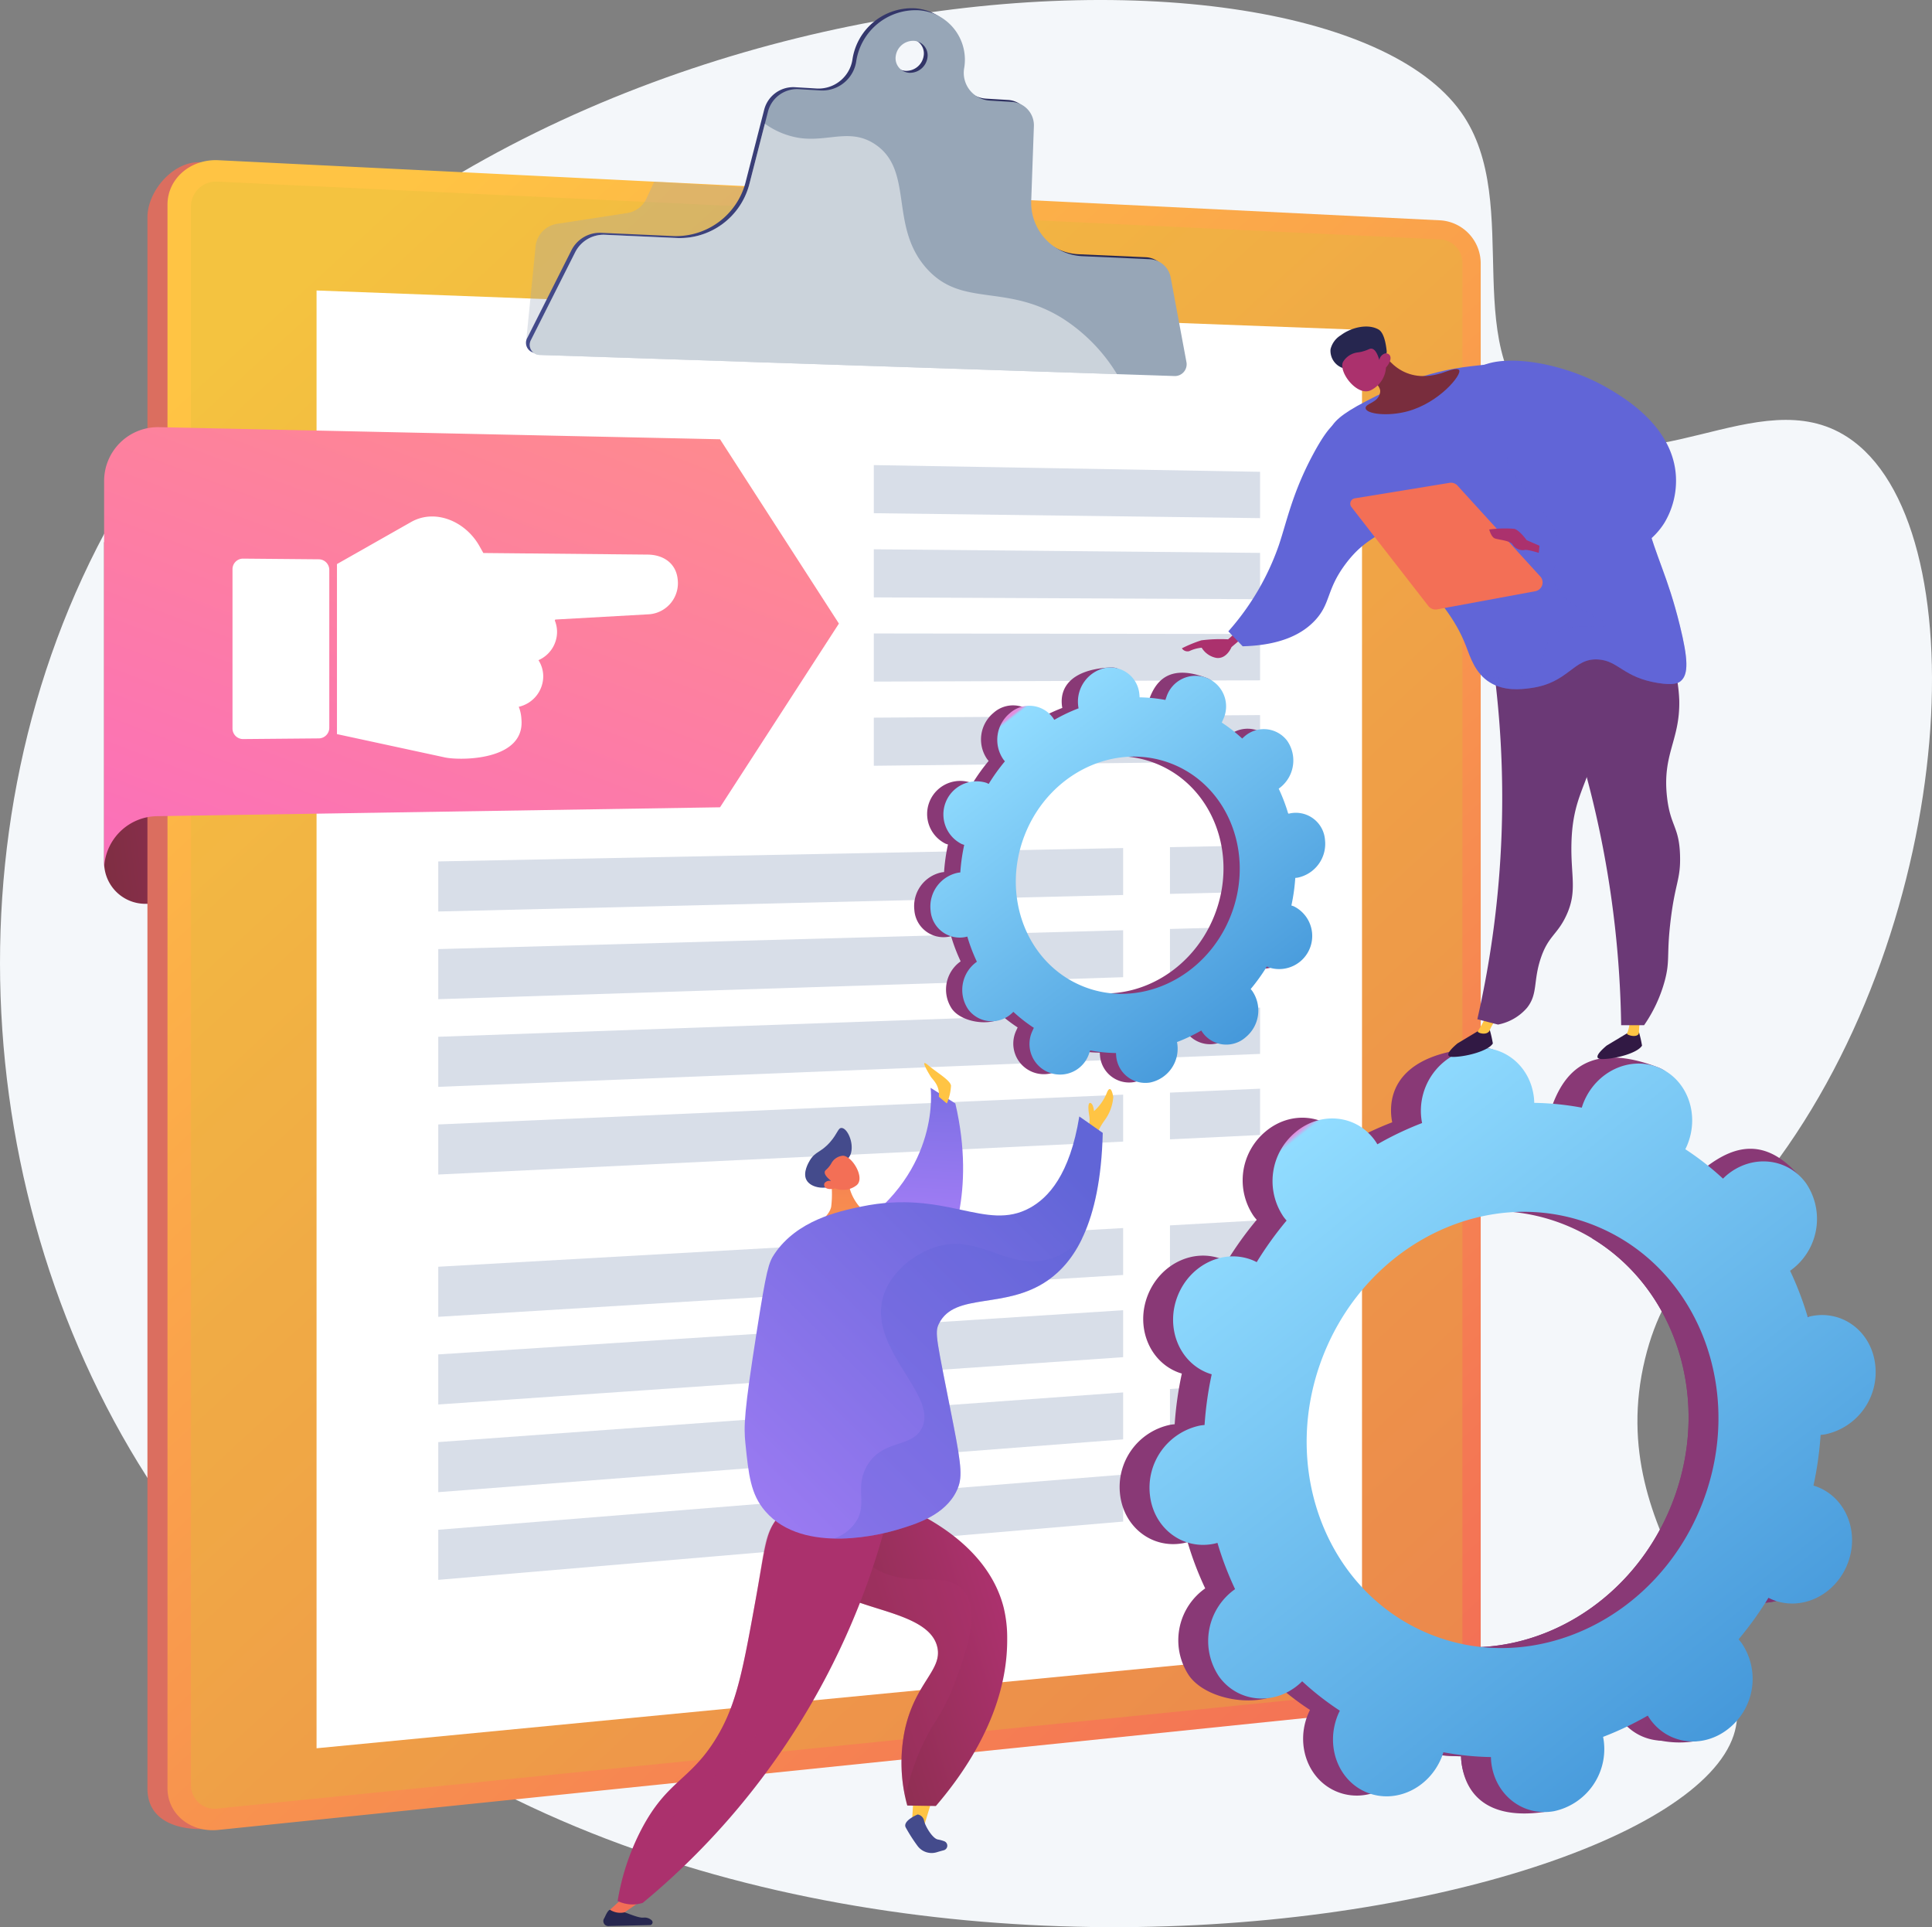 <svg xmlns="http://www.w3.org/2000/svg" xmlns:xlink="http://www.w3.org/1999/xlink" width="345.426" height="344.486" viewBox="0 0 345.426 344.486">
  <rect x="0" y="0" width="345.426" height="344.486" fill="#808080" stroke="none"/>
  <defs>
    <linearGradient id="linear-gradient" x1="1.705" y1="0.062" x2="-0.299" y2="0.79" gradientUnits="objectBoundingBox">
      <stop offset="0" stop-color="#ab316d"/>
      <stop offset="1" stop-color="#792d3d"/>
    </linearGradient>
    <linearGradient id="linear-gradient-2" x1="0.157" y1="0.033" x2="0.86" y2="1.027" gradientUnits="objectBoundingBox">
      <stop offset="0" stop-color="#ffc444"/>
      <stop offset="0.996" stop-color="#f36f56"/>
    </linearGradient>
    <linearGradient id="linear-gradient-3" y1="0.5" x2="1" y2="0.5" gradientUnits="objectBoundingBox">
      <stop offset="0" stop-color="#444b8c"/>
      <stop offset="0.996" stop-color="#26264f"/>
    </linearGradient>
    <linearGradient id="linear-gradient-4" x1="0.888" y1="-0.283" x2="0.052" y2="1.048" gradientUnits="objectBoundingBox">
      <stop offset="0" stop-color="#ff9085"/>
      <stop offset="1" stop-color="#fb6fbb"/>
    </linearGradient>
    <linearGradient id="linear-gradient-5" x1="-19.064" y1="6.505" x2="-17.858" y2="6.505" gradientUnits="objectBoundingBox">
      <stop offset="0.004" stop-color="#f36f56"/>
      <stop offset="1" stop-color="#ffc444"/>
    </linearGradient>
    <linearGradient id="linear-gradient-6" x1="-8.532" y1="2.195" x2="-10.175" y2="8.486" xlink:href="#linear-gradient-3"/>
    <linearGradient id="linear-gradient-7" x1="0.923" y1="0.274" x2="-0.277" y2="0.87" xlink:href="#linear-gradient"/>
    <linearGradient id="linear-gradient-8" x1="6.219" y1="-22.875" x2="4.977" y2="-9.975" xlink:href="#linear-gradient-3"/>
    <linearGradient id="linear-gradient-9" x1="6.395" y1="-6.379" x2="7.363" y2="-6.379" xlink:href="#linear-gradient-5"/>
    <linearGradient id="linear-gradient-10" x1="-0.868" y1="1.646" x2="-2.571" y2="1.127" xlink:href="#linear-gradient"/>
    <linearGradient id="linear-gradient-11" x1="-1.806" y1="0.915" x2="-2.701" y2="1.532" xlink:href="#linear-gradient"/>
    <linearGradient id="linear-gradient-12" x1="-2.475" y1="0.897" x2="-3.634" y2="1.507" xlink:href="#linear-gradient"/>
    <linearGradient id="linear-gradient-13" x1="0.489" y1="0.996" x2="0.545" y2="-0.591" gradientUnits="objectBoundingBox">
      <stop offset="0" stop-color="#aa80f9"/>
      <stop offset="0.996" stop-color="#6165d7"/>
    </linearGradient>
    <linearGradient id="linear-gradient-14" x1="-87.812" y1="0.38" x2="-87.669" y2="1.756" xlink:href="#linear-gradient-5"/>
    <linearGradient id="linear-gradient-15" x1="-46.396" y1="2.583" x2="-46.513" y2="1.488" xlink:href="#linear-gradient-3"/>
    <linearGradient id="linear-gradient-16" x1="0.418" y1="-0.915" x2="0.616" y2="3.156" xlink:href="#linear-gradient-5"/>
    <linearGradient id="linear-gradient-17" x1="52.218" y1="14.995" x2="53.671" y2="16.581" xlink:href="#linear-gradient-5"/>
    <linearGradient id="linear-gradient-18" x1="-92.531" y1="0.882" x2="-92.158" y2="1.618" xlink:href="#linear-gradient-5"/>
    <linearGradient id="linear-gradient-19" x1="-0.113" y1="1.166" x2="0.806" y2="0.027" xlink:href="#linear-gradient-13"/>
    <linearGradient id="linear-gradient-20" x1="-9.308" y1="0.009" x2="-9.04" y2="1.163" xlink:href="#linear-gradient-13"/>
    <linearGradient id="linear-gradient-21" x1="1.024" y1="1.931" x2="0.513" y2="1.114" gradientUnits="objectBoundingBox">
      <stop offset="0" stop-color="#311944"/>
      <stop offset="1" stop-color="#893976"/>
    </linearGradient>
    <linearGradient id="linear-gradient-22" x1="1.23" y1="1.922" x2="0.321" y2="1.055" xlink:href="#linear-gradient-21"/>
    <linearGradient id="linear-gradient-23" x1="-0.03" y1="0.289" x2="0.977" y2="1.652" gradientUnits="objectBoundingBox">
      <stop offset="0" stop-color="#e38ddd"/>
      <stop offset="0.004" stop-color="#91dcff"/>
      <stop offset="1" stop-color="#0d66bf"/>
    </linearGradient>
    <linearGradient id="linear-gradient-24" x1="21.371" y1="0.5" x2="22.371" y2="0.5" gradientUnits="objectBoundingBox">
      <stop offset="0" stop-color="#311944"/>
      <stop offset="1" stop-color="#6b3976"/>
    </linearGradient>
    <linearGradient id="linear-gradient-25" x1="70.874" y1="1.387" x2="73.615" y2="-4.63" xlink:href="#linear-gradient-2"/>
    <linearGradient id="linear-gradient-27" x1="48.156" y1="1.496" x2="50.202" y2="-5.228" xlink:href="#linear-gradient-2"/>
    <linearGradient id="linear-gradient-28" x1="-32.622" y1="-0.126" x2="-31.842" y2="0.819" xlink:href="#linear-gradient-24"/>
    <linearGradient id="linear-gradient-29" x1="-30.452" y1="0.5" x2="-29.452" y2="0.5" xlink:href="#linear-gradient-24"/>
    <linearGradient id="linear-gradient-30" x1="-58.046" y1="-1.024" x2="-58.753" y2="4.366" xlink:href="#linear-gradient"/>
    <linearGradient id="linear-gradient-31" x1="-22.535" y1="1.268" x2="-21.085" y2="0.258" xlink:href="#linear-gradient-13"/>
    <linearGradient id="linear-gradient-32" x1="-11.068" y1="0.69" x2="-10.393" y2="-0.006" xlink:href="#linear-gradient-13"/>
    <linearGradient id="linear-gradient-33" x1="-20.158" y1="0.18" x2="-19.798" y2="1.967" xlink:href="#linear-gradient-2"/>
    <linearGradient id="linear-gradient-34" x1="-73.895" y1="-0.567" x2="-74.66" y2="4.962" xlink:href="#linear-gradient"/>
    <linearGradient id="linear-gradient-35" x1="-20.235" y1="0.655" x2="-19.047" y2="-0.119" xlink:href="#linear-gradient-13"/>
    <linearGradient id="linear-gradient-36" x1="-26.941" y1="22.077" x2="-26.886" y2="19.975" xlink:href="#linear-gradient"/>
    <linearGradient id="linear-gradient-37" x1="31.948" y1="22.529" x2="31.311" y2="20.773" xlink:href="#linear-gradient-3"/>
    <linearGradient id="linear-gradient-38" x1="-78.561" y1="21.247" x2="-78.594" y2="24.273" xlink:href="#linear-gradient"/>
    <linearGradient id="linear-gradient-39" x1="-19.952" y1="0.858" x2="-18.791" y2="-0.261" xlink:href="#linear-gradient-13"/>
  </defs>
  <g id="Grupo_85227" data-name="Grupo 85227" transform="translate(-199.403 -743.756)">
    <path id="Trazado_105721" data-name="Trazado 105721" d="M460.6,763.775c11.794,16.51-1.546,43.619,15.826,55.947,16.91,12,37.316-8.176,53.242,2.139,23.625,15.3,20.089,86.5-13.748,131.063-10.176,13.4-18.741,18.666-22.4,33.741-7.858,32.371,21.154,51.272,15.839,67.3-11.966,36.083-201.5,68.248-278.81-39-36.108-50.089-42.2-122.9-10.993-178.582C275.94,735.768,434.136,726.729,460.6,763.775Z" transform="translate(0 0)" fill="#f4f7fa"/>
    <g id="Grupo_85214" data-name="Grupo 85214" transform="translate(218.019 745.214)">
      <path id="Trazado_105722" data-name="Trazado 105722" d="M375.237,1596.124H358.084a7.369,7.369,0,0,1-7.369-7.369v-57.278h24.522Z" transform="translate(-350.715 -1436.022)" fill="url(#linear-gradient)"/>
      <g id="Grupo_85211" data-name="Grupo 85211" transform="translate(7.743 0)">
        <path id="Trazado_105723" data-name="Trazado 105723" d="M641.31,992.063,423.2,979.445c-5.023-.245-9.545,5.237-9.545,9.84v280.858c0,6.384,6.521,7.668,11.544,7.156l216.112-22.071a8.2,8.2,0,0,0,7.135-8.07v-247.4A7.679,7.679,0,0,0,641.31,992.063Z" transform="translate(-413.654 -951.9)" fill="#db6e5f"/>
        <path id="Trazado_105724" data-name="Trazado 105724" d="M670.468,987.206,451.927,976.456c-5.023-.247-9.115,3.312-9.115,7.951v283.052c0,4.639,4.091,7.978,9.115,7.461l218.541-22.493a8.244,8.244,0,0,0,7.135-8.133V994.956A7.714,7.714,0,0,0,670.468,987.206Z" transform="translate(-439.225 -949.274)" fill="url(#linear-gradient-2)"/>
        <path id="Trazado_105725" data-name="Trazado 105725" d="M481.829,1298.487a4.215,4.215,0,0,1-4.919-4.037V1012a4.486,4.486,0,0,1,4.919-4.3l218.541,10.323a4.177,4.177,0,0,1,3.866,4.192v249.806a4.463,4.463,0,0,1-3.866,4.4Z" transform="translate(-469.128 -976.68)" fill="#dbbe36" opacity="0.3" style="mix-blend-mode: multiply;isolation: isolate"/>
        <path id="Trazado_105726" data-name="Trazado 105726" d="M846.354,1408.391,659.435,1426.4V1165.816l186.919,7.04Z" transform="translate(-629.196 -1115.349)" fill="#fff"/>
        <path id="Trazado_105727" data-name="Trazado 105727" d="M1038.567,1035.462l-74.7.934,1.676-16.847a4.565,4.565,0,0,1,3.792-4.306l12.651-1.944a4.552,4.552,0,0,0,3.423-2.627l1.372-2.979,33.091,2.043Z" transform="translate(-896.171 -976.679)" fill="#97a6b7" opacity="0.3" style="mix-blend-mode: multiply;isolation: isolate"/>
        <path id="Trazado_105728" data-name="Trazado 105728" d="M1078.459,803.466a4,4,0,0,0-3.806-3.33l-11.937-.535a9.584,9.584,0,0,1-9.191-10.219l.461-12.919a4.192,4.192,0,0,0-3.966-4.444l-3.922-.234a4.965,4.965,0,0,1-4.562-5.864,8.857,8.857,0,0,0-8.207-10.285,10.749,10.749,0,0,0-11.1,9.106,6,6,0,0,1-.829,2.3,6.14,6.14,0,0,1-5.505,2.938l-4.045-.242a5.364,5.364,0,0,0-5.4,3.995l-3.364,13.114a12.846,12.846,0,0,1-12.769,9.508l-13.094-.587a5.688,5.688,0,0,0-5.237,3.114l-7.891,15.657a1.811,1.811,0,0,0,1.558,2.714l113.554,3.772a2.109,2.109,0,0,0,2.068-2.429Zm-46.74-36.649a2.6,2.6,0,0,1-2.422-3.037,3.148,3.148,0,0,1,3.245-2.677,2.6,2.6,0,0,1,2.413,3.036A3.15,3.15,0,0,1,1031.719,766.817Z" transform="translate(-896.171 -755.613)" fill="url(#linear-gradient-3)"/>
        <path id="Trazado_105729" data-name="Trazado 105729" d="M1083.927,806.312a4,4,0,0,0-3.806-3.33l-11.937-.535a9.585,9.585,0,0,1-9.191-10.219l.461-12.919a4.192,4.192,0,0,0-3.966-4.444l-3.922-.234a4.965,4.965,0,0,1-4.562-5.863,8.857,8.857,0,0,0-8.207-10.285,10.748,10.748,0,0,0-11.1,9.105,6,6,0,0,1-.83,2.3,6.139,6.139,0,0,1-5.5,2.938l-4.046-.242a5.364,5.364,0,0,0-5.4,3.995l-3.364,13.114a12.846,12.846,0,0,1-12.769,9.509l-13.094-.587a5.688,5.688,0,0,0-5.237,3.114l-7.891,15.657a1.811,1.811,0,0,0,1.558,2.714l113.554,3.772a2.109,2.109,0,0,0,2.068-2.429Zm-46.74-36.649a2.6,2.6,0,0,1-2.422-3.037,3.149,3.149,0,0,1,3.245-2.677,2.6,2.6,0,0,1,2.413,3.036A3.15,3.15,0,0,1,1037.187,769.663Z" transform="translate(-900.966 -758.109)" fill="#97a6b7"/>
        <g id="Grupo_85203" data-name="Grupo 85203" transform="translate(68.365 20.647)">
          <path id="Trazado_105730" data-name="Trazado 105730" d="M1064.493,958.187c-10.129-6.253-17.9-1.819-24.214-8.872-6.758-7.55-2.2-17.489-9.193-22.179-4.477-3-8.47-.354-13.676-1.167a14.357,14.357,0,0,1-6.055-2.532l-2.805,10.937a12.847,12.847,0,0,1-12.769,9.509l-13.094-.587a5.689,5.689,0,0,0-5.237,3.114l-7.89,15.657a1.811,1.811,0,0,0,1.558,2.714l103.2,3.428A30.786,30.786,0,0,0,1064.493,958.187Z" transform="translate(-969.332 -923.436)" fill="#fff" opacity="0.5" style="mix-blend-mode: soft-light;isolation: isolate"/>
        </g>
        <g id="Grupo_85210" data-name="Grupo 85210" transform="translate(51.999 81.682)">
          <g id="Grupo_85209" data-name="Grupo 85209">
            <g id="Grupo_85204" data-name="Grupo 85204" transform="translate(77.871)">
              <path id="Trazado_105731" data-name="Trazado 105731" d="M1538.3,1429.006l-69.06-.881v-8.6l69.06,1.2Z" transform="translate(-1469.24 -1419.528)" fill="#d8dee8"/>
              <path id="Trazado_105732" data-name="Trazado 105732" d="M1538.3,1550.777l-69.06-.329v-8.6l69.06.645Z" transform="translate(-1469.24 -1526.802)" fill="#d8dee8"/>
              <path id="Trazado_105733" data-name="Trazado 105733" d="M1538.3,1672.548l-69.06.223v-8.6l69.06.092Z" transform="translate(-1469.24 -1634.076)" fill="#d8dee8"/>
              <path id="Trazado_105734" data-name="Trazado 105734" d="M1538.3,1791.037l-69.06.776v-8.6l69.06-.46Z" transform="translate(-1469.24 -1738.069)" fill="#d8dee8"/>
            </g>
            <g id="Grupo_85205" data-name="Grupo 85205" transform="translate(0 68.453)">
              <path id="Trazado_105735" data-name="Trazado 105735" d="M958.753,1984.314,836.3,1987.263v-8.952l122.451-2.39Z" transform="translate(-836.302 -1975.922)" fill="#d8dee8"/>
              <path id="Trazado_105736" data-name="Trazado 105736" d="M958.753,2103.739,836.3,2107.668v-8.952l122.451-3.369Z" transform="translate(-836.302 -2080.654)" fill="#d8dee8"/>
              <path id="Trazado_105737" data-name="Trazado 105737" d="M958.753,2223.163,836.3,2228.072v-8.952l122.451-4.349Z" transform="translate(-836.302 -2185.385)" fill="#d8dee8"/>
              <path id="Trazado_105738" data-name="Trazado 105738" d="M958.753,2342.588,836.3,2348.476v-8.952l122.451-5.328Z" transform="translate(-836.302 -2290.117)" fill="#d8dee8"/>
            </g>
            <g id="Grupo_85206" data-name="Grupo 85206" transform="translate(130.823 67.976)">
              <path id="Trazado_105739" data-name="Trazado 105739" d="M1915.745,1980.319l-16.108.388v-8.354l16.108-.315Z" transform="translate(-1899.637 -1972.038)" fill="#d8dee8"/>
              <path id="Trazado_105740" data-name="Trazado 105740" d="M1915.745,2098.152l-16.108.517v-8.354l16.108-.443Z" transform="translate(-1899.637 -2075.374)" fill="#d8dee8"/>
              <path id="Trazado_105741" data-name="Trazado 105741" d="M1915.745,2215.984l-16.108.646v-8.354l16.108-.572Z" transform="translate(-1899.637 -2178.71)" fill="#d8dee8"/>
              <path id="Trazado_105742" data-name="Trazado 105742" d="M1915.745,2333.817l-16.108.775v-8.354l16.108-.7Z" transform="translate(-1899.637 -2282.046)" fill="#d8dee8"/>
            </g>
            <g id="Grupo_85207" data-name="Grupo 85207" transform="translate(0 136.376)">
              <path id="Trazado_105743" data-name="Trazado 105743" d="M958.753,2536.388,836.3,2543.866v-8.952L958.753,2528Z" transform="translate(-836.302 -2527.996)" fill="#d8dee8"/>
              <path id="Trazado_105744" data-name="Trazado 105744" d="M958.753,2655.813,836.3,2664.27v-8.952l122.451-7.9Z" transform="translate(-836.302 -2632.728)" fill="#d8dee8"/>
              <path id="Trazado_105745" data-name="Trazado 105745" d="M958.753,2775.238,836.3,2784.675v-8.952l122.451-8.877Z" transform="translate(-836.302 -2737.46)" fill="#d8dee8"/>
              <path id="Trazado_105746" data-name="Trazado 105746" d="M958.753,2894.662,836.3,2905.079v-8.952l122.451-9.857Z" transform="translate(-836.302 -2842.191)" fill="#d8dee8"/>
            </g>
            <g id="Grupo_85208" data-name="Grupo 85208" transform="translate(130.823 134.992)">
              <path id="Trazado_105747" data-name="Trazado 105747" d="M1915.745,2525.034l-16.108.984v-8.354l16.108-.91Z" transform="translate(-1899.637 -2516.754)" fill="#d8dee8"/>
              <path id="Trazado_105748" data-name="Trazado 105748" d="M1915.745,2642.867l-16.108,1.113v-8.354l16.108-1.039Z" transform="translate(-1899.637 -2620.09)" fill="#d8dee8"/>
              <path id="Trazado_105749" data-name="Trazado 105749" d="M1915.745,2760.7l-16.108,1.241v-8.354l16.108-1.168Z" transform="translate(-1899.637 -2723.425)" fill="#d8dee8"/>
              <path id="Trazado_105750" data-name="Trazado 105750" d="M1915.745,2878.533l-16.108,1.37v-8.354l16.108-1.3Z" transform="translate(-1899.637 -2826.762)" fill="#d8dee8"/>
            </g>
          </g>
        </g>
      </g>
      <g id="Grupo_85213" data-name="Grupo 85213" transform="translate(0 74.896)">
        <path id="Trazado_105751" data-name="Trazado 105751" d="M460.836,1366.538l-100.285-2.163a9.629,9.629,0,0,0-9.837,9.626v69.506h0a9.6,9.6,0,0,1,9.445-9.595l100.677-1.588,21.253-32.838Z" transform="translate(-350.715 -1364.372)" fill="url(#linear-gradient-4)"/>
        <g id="Grupo_85212" data-name="Grupo 85212" transform="translate(22.954 15.969)">
          <path id="Trazado_105752" data-name="Trazado 105752" d="M722.075,1530.4a6.914,6.914,0,0,0-.473-2.213,5.61,5.61,0,0,0,4.375-5.416,5.414,5.414,0,0,0-.851-2.918,5.533,5.533,0,0,0,3.321-5.04,5.42,5.42,0,0,0-.4-2.042l.075-.179,16.844-.945a5.57,5.57,0,0,0,5.044-6.271c-.3-2.883-2.6-4.368-5.348-4.394l-29.393-.283-.714-1.265c-2.482-4.4-7.9-6.716-12.209-4.274l-13.25,7.517v30.393l19.308,4.17C711.059,1537.813,722.766,1537.891,722.075,1530.4Z" transform="translate(-670.42 -1494.169)" fill="#fff"/>
          <path id="Trazado_105753" data-name="Trazado 105753" d="M554.588,1585.624V1557.44a1.9,1.9,0,0,0-1.861-1.918l-13.55-.12a1.886,1.886,0,0,0-1.893,1.9v28.455a1.886,1.886,0,0,0,1.893,1.9l13.55-.12A1.9,1.9,0,0,0,554.588,1585.624Z" transform="translate(-537.284 -1547.869)" fill="#fff"/>
        </g>
      </g>
    </g>
    <g id="Grupo_85220" data-name="Grupo 85220" transform="translate(307.273 846.535)">
      <g id="Grupo_85218" data-name="Grupo 85218" transform="translate(0 87.244)">
        <path id="Trazado_105754" data-name="Trazado 105754" d="M1525.007,3347.315l-.342,5.475a2.065,2.065,0,0,0,2.273.25l1.634-5.376Z" transform="translate(-1469.487 -3217.021)" fill="url(#linear-gradient-5)"/>
        <path id="Trazado_105755" data-name="Trazado 105755" d="M1517.137,3380.035s-2.681,1.094-2.161,2.28a29.025,29.025,0,0,0,2.083,3.271,3.134,3.134,0,0,0,3.464,1.208c.434-.13.878-.257,1.271-.358a.85.85,0,0,0,.069-1.625,6.376,6.376,0,0,0-1.1-.3c-.982-.151-2.333-2.471-2.49-3.4A1.4,1.4,0,0,0,1517.137,3380.035Z" transform="translate(-1460.932 -3245.715)" fill="url(#linear-gradient-6)"/>
        <path id="Trazado_105756" data-name="Trazado 105756" d="M1403.185,2920.193c3.95,1.363,18.555,6.884,21.808,19.547a22.887,22.887,0,0,1,.639,5.626c.084,12.782-7.349,23.6-12.754,29.892l-5.113-.085a28.978,28.978,0,0,1-.409-13.631c1.87-8.391,6.719-10.568,5.784-14.686-1.7-7.479-19.065-6.347-20.7-13.044C1391.848,2931.392,1393.147,2927.287,1403.185,2920.193Z" transform="translate(-1353.424 -2842.448)" fill="url(#linear-gradient-7)"/>
        <path id="Trazado_105757" data-name="Trazado 105757" d="M1077.086,3520.974l7.416-.173a.494.494,0,0,0,.3-.875,1.876,1.876,0,0,0-1.431-.463c-1.41.146-4.574-1.826-6.01-1.4-.469.138-.85,1.241-1.045,1.547A.888.888,0,0,0,1077.086,3520.974Z" transform="translate(-1076.177 -3366.706)" fill="url(#linear-gradient-8)"/>
        <path id="Trazado_105758" data-name="Trazado 105758" d="M1088.882,3495.859l-3.054,2.784a3.4,3.4,0,0,0,2.621.455l3.121-2.149Z" transform="translate(-1084.641 -3347.289)" fill="url(#linear-gradient-9)"/>
        <g id="Grupo_85215" data-name="Grupo 85215" transform="translate(38.895 83.675)" opacity="0.3" style="mix-blend-mode: color-burn;isolation: isolate">
          <path id="Trazado_105759" data-name="Trazado 105759" d="M1416.289,2995.437c2.048-5.53,4.5-12.349,1.7-16.221-2.839-3.918-9.059-.611-15.3-3.768a15.52,15.52,0,0,1-6.672-7.059c-3.5,3.616-3.979,6.043-3.577,7.689,1.636,6.7,19,5.566,20.7,13.045.935,4.118-3.915,6.295-5.784,14.686a28.4,28.4,0,0,0,.061,12.163,42.092,42.092,0,0,1,3-9.178C1412.654,3001.943,1414.131,3001.263,1416.289,2995.437Z" transform="translate(-1392.322 -2968.389)" fill="url(#linear-gradient-10)"/>
        </g>
        <path id="Trazado_105760" data-name="Trazado 105760" d="M1146.473,2904.736a132.236,132.236,0,0,1-44.982,73.981,6.219,6.219,0,0,1-4.477-.344,42.533,42.533,0,0,1,4.183-12.673c4.72-9.084,8.922-8.792,13.663-16.81,3.471-5.87,4.6-12.107,6.857-24.58,1.743-9.631,1.744-11.934,4.131-14.7C1130.673,2904.032,1139.734,2903.969,1146.473,2904.736Z" transform="translate(-1094.45 -2828.587)" fill="url(#linear-gradient-11)"/>
        <g id="Grupo_85216" data-name="Grupo 85216" transform="translate(2.564 76.659)" opacity="0.3" style="mix-blend-mode: multiply;isolation: isolate">
          <path id="Trazado_105761" data-name="Trazado 105761" d="M1103.006,2973.871c1.684-2.658,4.673-5.427,10.568-10.888,6.092-5.643,5.858-4.623,7.057-6.291,5.369-7.467,2.462-15.446,3.789-25.075.741-5.372,3.113-12.392,10.019-20.255a14.929,14.929,0,0,0-8.592,4.369c-2.77,3.056-2.566,6.049-4.131,14.7-2.257,12.473-3.386,18.709-6.857,24.58-4.74,8.018-8.943,7.726-13.663,16.81a42.536,42.536,0,0,0-4.183,12.672,6.182,6.182,0,0,0,3.64.532C1100.265,2978.708,1102.151,2975.219,1103.006,2973.871Z" transform="translate(-1097.014 -2911.362)" fill="url(#linear-gradient-12)"/>
        </g>
        <path id="Trazado_105762" data-name="Trazado 105762" d="M1455.413,2324.27s1.975,14.7-13.519,25.072l16.487,3.933s5.277-9.867,1.457-26.211Z" transform="translate(-1396.9 -2319.842)" fill="url(#linear-gradient-13)"/>
        <path id="Trazado_105763" data-name="Trazado 105763" d="M1546.6,2295.5a9.385,9.385,0,0,0,.745-3.181c-.143-.987-2.494-2.305-4.1-3.666s.06,1.369.433,1.99,1.68,1.552,1.492,3.663Z" transform="translate(-1485.181 -2288.276)" fill="url(#linear-gradient-14)"/>
        <path id="Trazado_105764" data-name="Trazado 105764" d="M1376.363,2389.383c.81-1.595,1.144-1.586,1.342-2.427.453-1.918-.717-4.354-1.709-4.388-.64-.022-.693.973-2.047,2.522-1.659,1.9-2.666,1.649-3.642,3.3-.228.386-1.256,2.121-.624,3.416.806,1.653,3.986,1.915,5.316.64C1375.63,2391.838,1375.365,2391.347,1376.363,2389.383Z" transform="translate(-1333.396 -2370.966)" fill="url(#linear-gradient-15)"/>
        <path id="Trazado_105765" data-name="Trazado 105765" d="M1368.608,2451.92a18.855,18.855,0,0,1,.164,5.5c-.365,2.227-4.491,4.541-5.282,5.2s2.1,1.383,4.747,1.036,9.9-2.668,11.006-3.961-1.284-.656-3.29-.9-3.922-3.608-3.981-5.324S1368.608,2451.92,1368.608,2451.92Z" transform="translate(-1328.025 -2431.783)" fill="url(#linear-gradient-16)"/>
        <g id="Grupo_85217" data-name="Grupo 85217" transform="translate(39.478 16.565)">
          <path id="Trazado_105766" data-name="Trazado 105766" d="M1399.022,2428.749a3.919,3.919,0,0,0,3.825-.546c1.608-1.286-.783-5.238-2.419-5.288a2.594,2.594,0,0,0-1.813.947c-.278.338-.294.563-.759,1.106-.428.5-.617.546-.682.79-.082.3.058.813,1.16,1.688a1.118,1.118,0,0,0-1.205.364.7.7,0,0,0-.072.375C1397.122,2428.78,1397.9,2429.056,1399.022,2428.749Z" transform="translate(-1397.053 -2422.915)" fill="url(#linear-gradient-17)"/>
        </g>
        <path id="Trazado_105767" data-name="Trazado 105767" d="M1775.359,2333.284s1.228-.171.845-2.517c-.3-1.839-.073-2.457.361-2.131s.5,1.389.5,1.389a8.691,8.691,0,0,0,2.236-3.12c.652-1.77,1.071-.28,1.211.605a8.02,8.02,0,0,1-1.537,4.145,11.058,11.058,0,0,0-1.49,2.77Z" transform="translate(-1689.338 -2321.427)" fill="url(#linear-gradient-18)"/>
        <path id="Trazado_105768" data-name="Trazado 105768" d="M1345.571,2368.833l-4.192-2.936c-1.7,10.451-5.565,14.553-8.847,16.347-7.919,4.329-14.986-3.385-30.143-.237-4.177.868-11.457,2.483-15.494,8.433-1.061,1.564-1.439,2.748-3.2,13.968-2.252,14.342-2.332,16.845-2.015,19.933.581,5.651.933,9.076,3.539,12.107,6.92,8.05,21.626,3.9,23.47,3.353,3.406-1.009,8.7-2.577,10.8-7.078.99-2.118.885-4.054-.636-11.8-3.013-15.342-3.4-16.335-2.557-18.015,2.838-5.67,11.831-2.426,19.429-7.7C1340.171,2392.131,1345.177,2385.413,1345.571,2368.833Z" transform="translate(-1256.278 -2356.348)" fill="url(#linear-gradient-19)"/>
        <path id="Trazado_105769" data-name="Trazado 105769" d="M1415.426,2592.3c1.483-3.041-.51-5.844,1.676-9.5,2.786-4.659,7.8-3.077,9.686-6.52,3.226-5.887-9.472-14.1-6.892-23.47,1.232-4.475,5.534-7.714,9.127-8.941,7.978-2.724,13.2,4.22,20.676,2.049a12.848,12.848,0,0,0,5.865-3.794,18.7,18.7,0,0,1-6.208,7.635c-7.6,5.272-16.59,2.028-19.429,7.7-.841,1.68-.456,2.673,2.557,18.015,1.521,7.745,1.626,9.681.637,11.8-2.1,4.5-7.4,6.069-10.8,7.078a38.865,38.865,0,0,1-11.2,1.541A7.653,7.653,0,0,0,1415.426,2592.3Z" transform="translate(-1369.906 -2510.89)" opacity="0.3" fill="url(#linear-gradient-20)" style="mix-blend-mode: multiply;isolation: isolate"/>
      </g>
    </g>
    <g id="Grupo_85221" data-name="Grupo 85221" transform="translate(399.587 931.062)">
      <path id="Trazado_105773" data-name="Trazado 105773" d="M1937.943,2364.719c5.135,2.06,11.106-.776,13.337-6.336s-.123-11.737-5.257-13.8c-.266-.107-.535-.192-.805-.273a62.61,62.61,0,0,0,1.278-9.062c.281-.026.564-.055.849-.107a11.349,11.349,0,0,0,8.922-12.385c-.635-5.845-5.659-9.777-11.221-8.782-.291.052-.574.124-.856.2a57.4,57.4,0,0,0-3.15-8.268c.244-.174.487-.352.722-.55a11.349,11.349,0,0,0,2.116-15.116c-3.331-4.564-9.679-5.2-14.178-1.412-.23.194-.445.4-.657.61a50.859,50.859,0,0,0-6.734-5.257c.135-.273.267-.549.382-.837,2.231-5.56,5.248-11.684.082-13.664-11.951-4.58-16.444.642-18.676,6.2-.115.288-.211.579-.3.869a50.842,50.842,0,0,0-8.5-.857c-.009-.3-.021-.595-.054-.895-.635-5.845.822-9.167-4.815-8.779-12.293.846-15.962,6.538-15.328,12.383.033.306.085.6.142.9a57.369,57.369,0,0,0-7.991,3.8c-.151-.25-.307-.5-.48-.737-3.331-4.564-9.679-5.2-14.178-1.412a11.35,11.35,0,0,0-2.116,15.117c.171.234.354.45.54.664a62.56,62.56,0,0,0-5.341,7.431c-.251-.128-.5-.252-.771-.359-5.135-2.061-11.105.776-13.337,6.336s.122,11.737,5.257,13.8c.266.107.536.193.805.273a62.546,62.546,0,0,0-1.278,9.062c-.282.026-.564.055-.849.106a11.35,11.35,0,0,0-8.921,12.386c.635,5.845,5.659,9.777,11.221,8.781.291-.052.574-.124.856-.2a57.369,57.369,0,0,0,3.15,8.268c-.245.174-.488.352-.723.55a11.349,11.349,0,0,0-2.115,15.117c3.331,4.564,13.146,5.954,17.646,2.17.23-.194-3.022-1.158-2.81-1.367a50.884,50.884,0,0,0,6.734,5.257c-.135.273-.266.549-.382.837-2.231,5.56.122,11.737,5.257,13.8s11.106-.776,13.337-6.335c.115-.288.211-.579.3-.869a50.818,50.818,0,0,0,8.5.857c.009.3.021.595.054.895.635,5.845,5.659,9.777,11.221,8.781a11.35,11.35,0,0,0,8.921-12.386c-.033-.305-.085-.6-.142-.9a57.331,57.331,0,0,0,7.991-3.8c.151.25.306.5.48.736,3.331,4.564,9.679,5.2,14.178,1.412a11.35,11.35,0,0,0,2.116-15.117c-.171-.234-.354-.45-.54-.664a62.543,62.543,0,0,0,5.341-7.432C1937.423,2364.488,1937.677,2364.612,1937.943,2364.719Zm-61.189,6.192c-18.642-7.482-27.188-29.91-19.087-50.1s29.78-30.485,48.423-23,27.188,29.91,19.087,50.1S1895.4,2378.392,1876.754,2370.911Z" transform="translate(-1826.512 -2266.191)" fill="url(#linear-gradient-21)"/>
      <path id="Trazado_105774" data-name="Trazado 105774" d="M2352.921,2394.274a11.351,11.351,0,0,0,8.922-12.386c-.635-5.845-5.659-9.777-11.221-8.781-.291.052-.575.124-.856.2a57.368,57.368,0,0,0-3.15-8.268c.244-.173.487-.352.723-.55,4.5-3.785,9.716-12.429,5.934-16.627-7.177-7.968-13.5-3.686-18,.1-.23.194-.445.4-.657.609a50.875,50.875,0,0,0-6.734-5.257c.135-.273.267-.549.382-.837a11.206,11.206,0,0,0-.149-8.858q-5.869,12.846-11.52,25.786c15.156,9.172,21.5,29.325,14.156,47.635-6.226,15.516-20.476,25.179-35.2,25.427-.5,1.751-.993,3.509-1.544,5.248-1.495,4.718-3.256,9.364-5.02,14q2.07.2,4.14.239c.009.3.021.6.054.895.635,5.845,4.63,10.506,14.743,9.069,5.594-.8,6.035-6.828,5.4-12.673-.033-.305-.085-.6-.142-.9a57.343,57.343,0,0,0,7.991-3.8c.151.25.307.5.481.736,3.331,4.565,13.589,5.722,18.089,1.938s1.536-11.078-1.795-15.642c-.171-.234-.354-.45-.54-.664a62.545,62.545,0,0,0,5.341-7.432c.251.128.505.253.771.359,5.135,2.061,11.106-.776,13.337-6.336s-.122-11.737-5.257-13.8c-.266-.107-.536-.193-.805-.274a62.612,62.612,0,0,0,1.278-9.062C2352.354,2394.354,2352.636,2394.325,2352.921,2394.274Z" transform="translate(-2232.088 -2325.321)" fill="url(#linear-gradient-22)"/>
      <path id="Trazado_105775" data-name="Trazado 105775" d="M1981.334,2364.913c5.135,2.061,11.106-.776,13.337-6.336s-.123-11.737-5.258-13.8c-.266-.106-.535-.192-.8-.273a62.575,62.575,0,0,0,1.278-9.062c.282-.026.564-.055.849-.107a11.349,11.349,0,0,0,8.921-12.385c-.635-5.845-5.659-9.777-11.221-8.781-.291.052-.574.124-.856.2a57.4,57.4,0,0,0-3.15-8.268c.244-.174.487-.352.722-.55a11.35,11.35,0,0,0,2.116-15.117c-3.331-4.564-9.679-5.2-14.178-1.412-.231.194-.445.4-.657.609a50.839,50.839,0,0,0-6.734-5.257c.135-.273.267-.549.382-.837,2.231-5.56-.123-11.737-5.257-13.8s-11.106.776-13.337,6.336c-.115.288-.211.579-.3.869a50.813,50.813,0,0,0-8.5-.857c-.009-.3-.021-.6-.054-.895-.635-5.845-5.659-9.776-11.221-8.781a11.35,11.35,0,0,0-8.921,12.386c.033.305.085.6.142.9a57.343,57.343,0,0,0-7.991,3.8c-.151-.25-.306-.5-.48-.737-3.331-4.564-9.679-5.2-14.179-1.412a11.35,11.35,0,0,0-2.115,15.117c.171.234.354.45.54.664a62.563,62.563,0,0,0-5.342,7.431c-.251-.128-.5-.252-.771-.359-5.135-2.061-11.106.776-13.337,6.336s.122,11.737,5.257,13.8c.266.107.536.192.805.273a62.542,62.542,0,0,0-1.278,9.062c-.281.026-.564.055-.849.106a11.351,11.351,0,0,0-8.922,12.386c.635,5.845,5.659,9.777,11.221,8.781.29-.052.574-.123.856-.2a57.358,57.358,0,0,0,3.15,8.268c-.245.174-.488.352-.722.55a11.35,11.35,0,0,0-2.116,15.117c3.331,4.564,9.679,5.2,14.179,1.412.23-.194.445-.4.657-.609a50.921,50.921,0,0,0,6.734,5.257c-.135.273-.267.549-.382.837-2.231,5.559.122,11.737,5.257,13.8s11.106-.776,13.337-6.335c.116-.288.211-.579.3-.869a50.842,50.842,0,0,0,8.5.857c.009.3.021.595.053.895.635,5.845,5.659,9.777,11.221,8.781a11.35,11.35,0,0,0,8.922-12.385c-.033-.305-.085-.6-.142-.9a57.36,57.36,0,0,0,7.991-3.8c.151.25.307.5.48.736,3.331,4.564,9.679,5.2,14.178,1.412a11.35,11.35,0,0,0,2.116-15.117c-.171-.234-.354-.45-.54-.664a62.565,62.565,0,0,0,5.341-7.432C1980.814,2364.682,1981.068,2364.806,1981.334,2364.913Zm-61.189,6.192c-18.642-7.482-27.188-29.91-19.087-50.1s29.781-30.485,48.423-23,27.188,29.91,19.087,50.1S1938.787,2378.587,1920.145,2371.105Z" transform="translate(-1864.564 -2266.252)" fill="url(#linear-gradient-23)"/>
    </g>
    <g id="Grupo_85226" data-name="Grupo 85226" transform="translate(410.713 802.126)">
      <g id="Grupo_85222" data-name="Grupo 85222" transform="translate(74.303 123.526)">
        <path id="Trazado_105776" data-name="Trazado 105776" d="M2522.518,2245.878l3.989-2.4h1.8a21.632,21.632,0,0,1,.544,2.4c-.8,1.314-4.537,2.314-6.868,2.4-.387.014-.927.016-1.066-.265C2520.681,2247.535,2521.737,2246.539,2522.518,2245.878Z" transform="translate(-2520.884 -2240.865)" fill="url(#linear-gradient-24)"/>
        <path id="Trazado_105777" data-name="Trazado 105777" d="M2564.167,2222.222a5.307,5.307,0,0,1-.4,2.815c-.246.305,2.119.991,2.132-.2a13.672,13.672,0,0,1,.257-2.524Z" transform="translate(-2558.473 -2222.222)" fill="url(#linear-gradient-25)"/>
      </g>
      <g id="Grupo_85223" data-name="Grupo 85223" transform="translate(47.632 123.152)">
        <path id="Trazado_105778" data-name="Trazado 105778" d="M2305.73,2242.7l3.989-2.4h1.8a21.629,21.629,0,0,1,.544,2.4c-.8,1.315-4.537,2.314-6.867,2.4-.387.013-.927.016-1.066-.265C2303.893,2244.354,2304.949,2243.357,2305.73,2242.7Z" transform="translate(-2304.096 -2237.7)" fill="url(#linear-gradient-24)"/>
        <path id="Trazado_105779" data-name="Trazado 105779" d="M2348.5,2219.179a26.651,26.651,0,0,1-1.544,2.8c-.246.3,1.719.917,2.132-.2.335-.906,1.273-2.112,1.4-2.507Z" transform="translate(-2341.661 -2219.179)" fill="url(#linear-gradient-27)"/>
      </g>
      <path id="Trazado_105780" data-name="Trazado 105780" d="M2348.773,1664.271a177.939,177.939,0,0,1-2.462,66.064l3.693.957a9.119,9.119,0,0,0,5.2-3.009c1.962-2.479,1.067-4.766,2.462-8.89,1.331-3.938,2.922-4.147,4.513-7.523,2.076-4.4.808-7.1.958-12.994.253-9.969,4.1-10.741,5.334-23.115.648-6.478.968-10.2-1.368-12.583C2363.83,1659.837,2356.637,1660.43,2348.773,1664.271Z" transform="translate(-2293.485 -1606.516)" fill="url(#linear-gradient-28)"/>
      <path id="Trazado_105781" data-name="Trazado 105781" d="M2435.25,1651.3a181.825,181.825,0,0,1,14.772,69.209h4.1a25.839,25.839,0,0,0,3.693-7.933c.943-3.518.35-4.425.957-9.985.828-7.577,1.912-7.926,1.778-12.447-.154-5.2-1.733-5.175-2.325-10.4-.876-7.722,2.313-10.106,2.188-17.234a27.463,27.463,0,0,0-4.377-13.951Z" transform="translate(-2371.482 -1595.618)" fill="url(#linear-gradient-29)"/>
      <path id="Trazado_105782" data-name="Trazado 105782" d="M1926.819,1661.045l-1.608,1.426a26.978,26.978,0,0,0-4.8.184,23.65,23.65,0,0,0-3.466,1.426,1.192,1.192,0,0,0,1.326.5,6.522,6.522,0,0,1,2.21-.609,3.911,3.911,0,0,0,2.626,1.822c1.852.245,2.713-1.935,2.713-1.935l1.753-1.489Z" transform="translate(-1916.942 -1606.561)" fill="url(#linear-gradient-30)"/>
      <path id="Trazado_105783" data-name="Trazado 105783" d="M2004.446,1355.753c-.652.08-1.929.474-4.822,5.847-3.743,6.954-4.725,12.09-6.155,16.311a45.82,45.82,0,0,1-9.027,15.387l2.564,2.667c7.333-.182,10.965-2.52,12.926-4.616,2.862-3.06,1.978-5.405,5.437-10.053,4.046-5.437,7.113-4.723,8.514-8.309C2016.511,1366.264,2009.078,1355.184,2004.446,1355.753Z" transform="translate(-1976.137 -1338.81)" fill="url(#linear-gradient-31)"/>
      <path id="Trazado_105784" data-name="Trazado 105784" d="M2165.709,1271.894c-4.2-1.344-7.48-.972-13.336-.308-8.546.969-14.024,3.8-18.773,6.257-4.667,2.413-5.9,3.775-6.565,5.334-1.546,3.636.337,7.608,1.539,10.053,3.067,6.243,5.913,6.026,12.413,13.541,5.718,6.611,8.577,9.917,10.463,14.772.835,2.148,1.65,4.929,4.309,6.565,2.581,1.589,5.511,1.244,7.181,1.026,7.015-.918,7.637-5.445,12.207-5.129,3.642.252,4.432,3.209,10.669,4.206,2.787.446,3.6.01,4-.308,1.518-1.205,1.341-4.086-.1-9.95-2.219-9.016-4.2-11.939-6.052-19.081-1.927-7.416-.443-6.764-2.052-10.976C2181.069,1286.481,2176.639,1275.4,2165.709,1271.894Z" transform="translate(-2100.676 -1264.491)" fill="url(#linear-gradient-32)"/>
      <path id="Trazado_105785" data-name="Trazado 105785" d="M2195.721,1461.982l-14.787-16.23a1.6,1.6,0,0,0-1.529-.611l-16.935,2.768a.969.969,0,0,0-.609,1.551l13.767,17.712a1.6,1.6,0,0,0,1.565.587l17.562-3.249A1.6,1.6,0,0,0,2195.721,1461.982Z" transform="translate(-2131.549 -1417.201)" fill="url(#linear-gradient-33)"/>
      <path id="Trazado_105786" data-name="Trazado 105786" d="M2373.436,1514.767l-3.165-1.381s-1.209-1.727-2.187-2.014a21,21,0,0,0-4.489.115s.345,1.381,1.036,1.612,2.82.4,3.165,1.094a2.135,2.135,0,0,0,2.072.979c.461-.23,3.4.748,3.4.748Z" transform="translate(-2308.642 -1475.211)" fill="url(#linear-gradient-34)"/>
      <path id="Trazado_105787" data-name="Trazado 105787" d="M2362.62,1367.425c1.459-1.782.672-3.919,2.667-5.745,3.25-2.974,9.132-.774,9.438-1.847.366-1.285-8.444-3.148-9.438-8.206-.45-2.294,1.209-2.684,1.026-5.745-.171-2.87-1.963-5.235-5.54-9.848-2.824-3.642-3.588-3.939-3.693-5.334-.317-4.2,4.983-7.116,7.181-8.617a20.107,20.107,0,0,1,8.119-3.224,30.819,30.819,0,0,1,7.473,11.02c1.609,4.212.125,3.56,2.052,10.976,1.855,7.142,3.833,10.064,6.052,19.08,1.443,5.864,1.621,8.745.1,9.951-.4.318-1.213.754-4,.308-6.237-1-7.027-3.954-10.669-4.206-4.571-.316-5.193,4.211-12.208,5.129-1.67.219-4.6.563-7.181-1.026a7.348,7.348,0,0,1-1.494-1.221C2358.711,1370.011,2361.4,1368.919,2362.62,1367.425Z" transform="translate(-2298.921 -1306.474)" opacity="0.3" fill="url(#linear-gradient-35)" style="mix-blend-mode: multiply;isolation: isolate"/>
      <g id="Grupo_85225" data-name="Grupo 85225" transform="translate(26.555)">
        <path id="Trazado_105788" data-name="Trazado 105788" d="M2174.974,1242.228c.937,2.252,4.446,7.933,12.028,5.149,2.029-.745,2.375-.483,2.493-.326.572.763-3.493,5.836-9.244,7.382-3.509.943-7.261.47-7.46-.507s2.306-.894,2.594-2.945c.2-1.427-2.687-3.138-4.172-4.1C2171.455,1245.012,2174.73,1244.1,2174.974,1242.228Z" transform="translate(-2166.485 -1239.271)" fill="url(#linear-gradient-36)"/>
        <g id="Grupo_85224" data-name="Grupo 85224">
          <path id="Trazado_105789" data-name="Trazado 105789" d="M2134.965,1225.6a3.261,3.261,0,0,1-2.159-3.341,4.036,4.036,0,0,1,1.84-2.509c1.819-1.376,4.784-2.129,6.733-1.033,1.156.65,1.392,3.3,1.459,3.758.077.521-.185.872-.307,1.373-.17.7-.429,1.794-.832,3.613a8.722,8.722,0,0,0-1.248-.924,8.157,8.157,0,0,0-1.872-.841C2136.81,1225.2,2136.2,1226.006,2134.965,1225.6Z" transform="translate(-2132.783 -1218.194)" fill="url(#linear-gradient-37)"/>
          <path id="Trazado_105790" data-name="Trazado 105790" d="M2157.846,1253.7a4.86,4.86,0,0,1-2.684,4.039c-2.384,1.232-5.816-3.165-5.012-5.015a3.54,3.54,0,0,1,2.085-1.614c.55-.164.826-.084,1.72-.368.825-.261.979-.453,1.3-.42.406.042.938.42,1.4,2.036a1.475,1.475,0,0,1,1.075-1.192.965.965,0,0,1,.487.083C2158.895,1251.587,2158.81,1252.581,2157.846,1253.7Z" transform="translate(-2147.909 -1246.369)" fill="url(#linear-gradient-38)"/>
        </g>
      </g>
      <path id="Trazado_105791" data-name="Trazado 105791" d="M2331.314,1270.506c2.773-4.681,15.826-2.969,24.62,2.154,2.864,1.668,11.6,6.756,12.207,15.593a14.638,14.638,0,0,1-2.052,8.514c-3.85,6.142-12.951,8.852-22.568,6.463l.308-3.078a10.511,10.511,0,0,0,6.975-2.359c.581-.482,4.029-3.346,3.488-5.95-.908-4.371-11.809-1.988-18.875-9.335C2332.249,1279.214,2329.489,1273.587,2331.314,1270.506Z" transform="translate(-2279.822 -1261.668)" fill="url(#linear-gradient-39)"/>
    </g>
    <g id="Grupo_85228" data-name="Grupo 85228" transform="translate(362.838 863.063)">
      <path id="Trazado_105773-2" data-name="Trazado 105773" d="M1887.107,2319.77a5.917,5.917,0,0,0,4.394-10.948c-.145-.058-.291-.1-.438-.149a34.035,34.035,0,0,0,.695-4.928c.153-.014.307-.03.462-.058a6.171,6.171,0,0,0,4.851-6.735,5.227,5.227,0,0,0-6.1-4.775c-.158.028-.312.067-.465.109a31.244,31.244,0,0,0-1.713-4.5c.133-.094.265-.191.393-.3a6.172,6.172,0,0,0,1.151-8.22,5.227,5.227,0,0,0-7.71-.768c-.125.106-.242.218-.357.332a27.685,27.685,0,0,0-3.662-2.859c.073-.148.145-.3.208-.455,1.213-3.023,2.854-6.354.044-7.43-6.5-2.49-8.942.349-10.156,3.372-.063.157-.115.315-.165.473a27.665,27.665,0,0,0-4.622-.466c0-.162-.011-.323-.029-.487-.345-3.178.447-4.985-2.618-4.774-6.685.46-8.68,3.556-8.335,6.734.018.167.047.328.077.488a31.173,31.173,0,0,0-4.345,2.064c-.082-.136-.167-.271-.261-.4a5.227,5.227,0,0,0-7.71-.768,6.172,6.172,0,0,0-1.151,8.22c.093.127.193.245.294.361a34.013,34.013,0,0,0-2.9,4.041c-.136-.07-.275-.137-.419-.2a5.917,5.917,0,0,0-4.394,10.948c.145.058.292.1.438.148a34.011,34.011,0,0,0-.695,4.928c-.153.014-.307.03-.462.058a6.172,6.172,0,0,0-4.851,6.735,5.226,5.226,0,0,0,6.1,4.775c.158-.028.313-.067.466-.108a31.223,31.223,0,0,0,1.713,4.5c-.133.094-.265.191-.393.3a6.171,6.171,0,0,0-1.15,8.22c1.811,2.482,7.149,3.238,9.6,1.18.125-.106-1.643-.63-1.528-.743a27.667,27.667,0,0,0,3.662,2.859c-.073.148-.145.3-.208.455a5.465,5.465,0,1,0,10.111,4.058c.063-.156.115-.314.165-.473a27.615,27.615,0,0,0,4.622.466c0,.162.011.324.029.486a5.227,5.227,0,0,0,6.1,4.775,6.172,6.172,0,0,0,4.851-6.735c-.018-.166-.046-.328-.077-.488a31.135,31.135,0,0,0,4.346-2.064c.082.136.167.271.261.4a5.227,5.227,0,0,0,7.71.768,6.172,6.172,0,0,0,1.151-8.221c-.093-.127-.193-.245-.293-.361a34.013,34.013,0,0,0,2.9-4.041C1886.824,2319.644,1886.962,2319.711,1887.107,2319.77Zm-33.274,3.367c-10.137-4.068-14.784-16.265-10.379-27.242s16.194-16.577,26.332-12.509,14.785,16.265,10.379,27.242S1863.97,2327.205,1853.833,2323.137Z" transform="translate(-1826.512 -2266.191)" fill="url(#linear-gradient-21)"/>
      <path id="Trazado_105774-2" data-name="Trazado 105774" d="M2323.753,2366.6a6.172,6.172,0,0,0,4.852-6.735,5.227,5.227,0,0,0-6.1-4.775c-.158.028-.312.067-.466.109a31.211,31.211,0,0,0-1.713-4.5c.133-.094.265-.191.393-.3,2.447-2.058,5.283-6.759,3.227-9.042-3.9-4.333-7.34-2-9.787.053-.125.106-.242.218-.357.331a27.65,27.65,0,0,0-3.662-2.858c.073-.148.145-.3.208-.455a6.094,6.094,0,0,0-.081-4.817q-3.191,6.985-6.264,14.022c8.241,4.988,11.694,15.947,7.7,25.9-3.386,8.438-11.135,13.692-19.143,13.827-.273.952-.54,1.908-.84,2.854-.813,2.565-1.771,5.092-2.73,7.615q1.126.111,2.251.13c0,.162.012.324.029.486.345,3.179,2.518,5.713,8.017,4.932,3.042-.433,3.281-3.713,2.936-6.892-.018-.166-.046-.328-.077-.488a31.175,31.175,0,0,0,4.346-2.064c.082.136.167.271.261.4,1.812,2.482,7.39,3.111,9.837,1.054s.835-6.024-.976-8.506c-.093-.127-.193-.245-.294-.361a34.024,34.024,0,0,0,2.9-4.041c.136.07.274.137.419.2a5.917,5.917,0,0,0,4.394-10.948c-.145-.058-.291-.1-.438-.149a34.083,34.083,0,0,0,.7-4.928C2323.445,2366.645,2323.6,2366.629,2323.753,2366.6Z" transform="translate(-2258.046 -2329.106)" fill="url(#linear-gradient-22)"/>
      <path id="Trazado_105775-2" data-name="Trazado 105775" d="M1930.5,2319.907a5.917,5.917,0,0,0,4.394-10.948c-.145-.058-.291-.1-.438-.149a34.023,34.023,0,0,0,.695-4.928c.153-.014.307-.03.462-.058a6.171,6.171,0,0,0,4.851-6.735,5.227,5.227,0,0,0-6.1-4.775c-.158.029-.312.067-.466.109a31.215,31.215,0,0,0-1.713-4.5c.133-.094.265-.191.393-.3a6.172,6.172,0,0,0,1.151-8.22,5.227,5.227,0,0,0-7.71-.768c-.125.105-.242.218-.357.331a27.636,27.636,0,0,0-3.662-2.859c.074-.148.145-.3.208-.455a5.465,5.465,0,1,0-10.111-4.058c-.063.157-.115.315-.165.473a27.614,27.614,0,0,0-4.622-.466c0-.162-.011-.324-.029-.487a5.227,5.227,0,0,0-6.1-4.775,6.172,6.172,0,0,0-4.851,6.735c.018.166.046.327.077.488a31.16,31.16,0,0,0-4.345,2.064c-.082-.136-.167-.271-.261-.4a5.227,5.227,0,0,0-7.71-.768,6.171,6.171,0,0,0-1.15,8.22c.093.127.192.245.293.361a34.052,34.052,0,0,0-2.9,4.041c-.136-.07-.274-.137-.419-.2a5.917,5.917,0,0,0-4.394,10.948c.145.058.291.1.438.148a34.024,34.024,0,0,0-.7,4.928c-.153.014-.307.03-.461.058a6.173,6.173,0,0,0-4.852,6.735,5.227,5.227,0,0,0,6.1,4.775c.158-.028.312-.067.465-.108a31.184,31.184,0,0,0,1.713,4.5c-.133.095-.265.192-.393.3a6.172,6.172,0,0,0-1.151,8.22,5.227,5.227,0,0,0,7.71.768c.125-.105.242-.218.357-.332a27.682,27.682,0,0,0,3.662,2.859c-.073.148-.145.3-.208.455a5.465,5.465,0,1,0,10.111,4.058c.063-.156.115-.314.165-.473a27.637,27.637,0,0,0,4.622.466c0,.162.011.324.029.486a5.227,5.227,0,0,0,6.1,4.775,6.172,6.172,0,0,0,4.851-6.735c-.018-.166-.046-.328-.077-.488a31.151,31.151,0,0,0,4.346-2.065c.082.136.167.271.261.4a5.227,5.227,0,0,0,7.71.768,6.172,6.172,0,0,0,1.151-8.22c-.093-.127-.193-.245-.294-.361a34.019,34.019,0,0,0,2.9-4.041C1930.215,2319.781,1930.353,2319.849,1930.5,2319.907Zm-33.274,3.367c-10.137-4.068-14.785-16.265-10.379-27.242s16.194-16.577,26.332-12.509,14.784,16.265,10.379,27.242S1907.361,2327.342,1897.224,2323.274Z" transform="translate(-1867 -2266.256)" fill="url(#linear-gradient-23)"/>
    </g>
  </g>
</svg>

